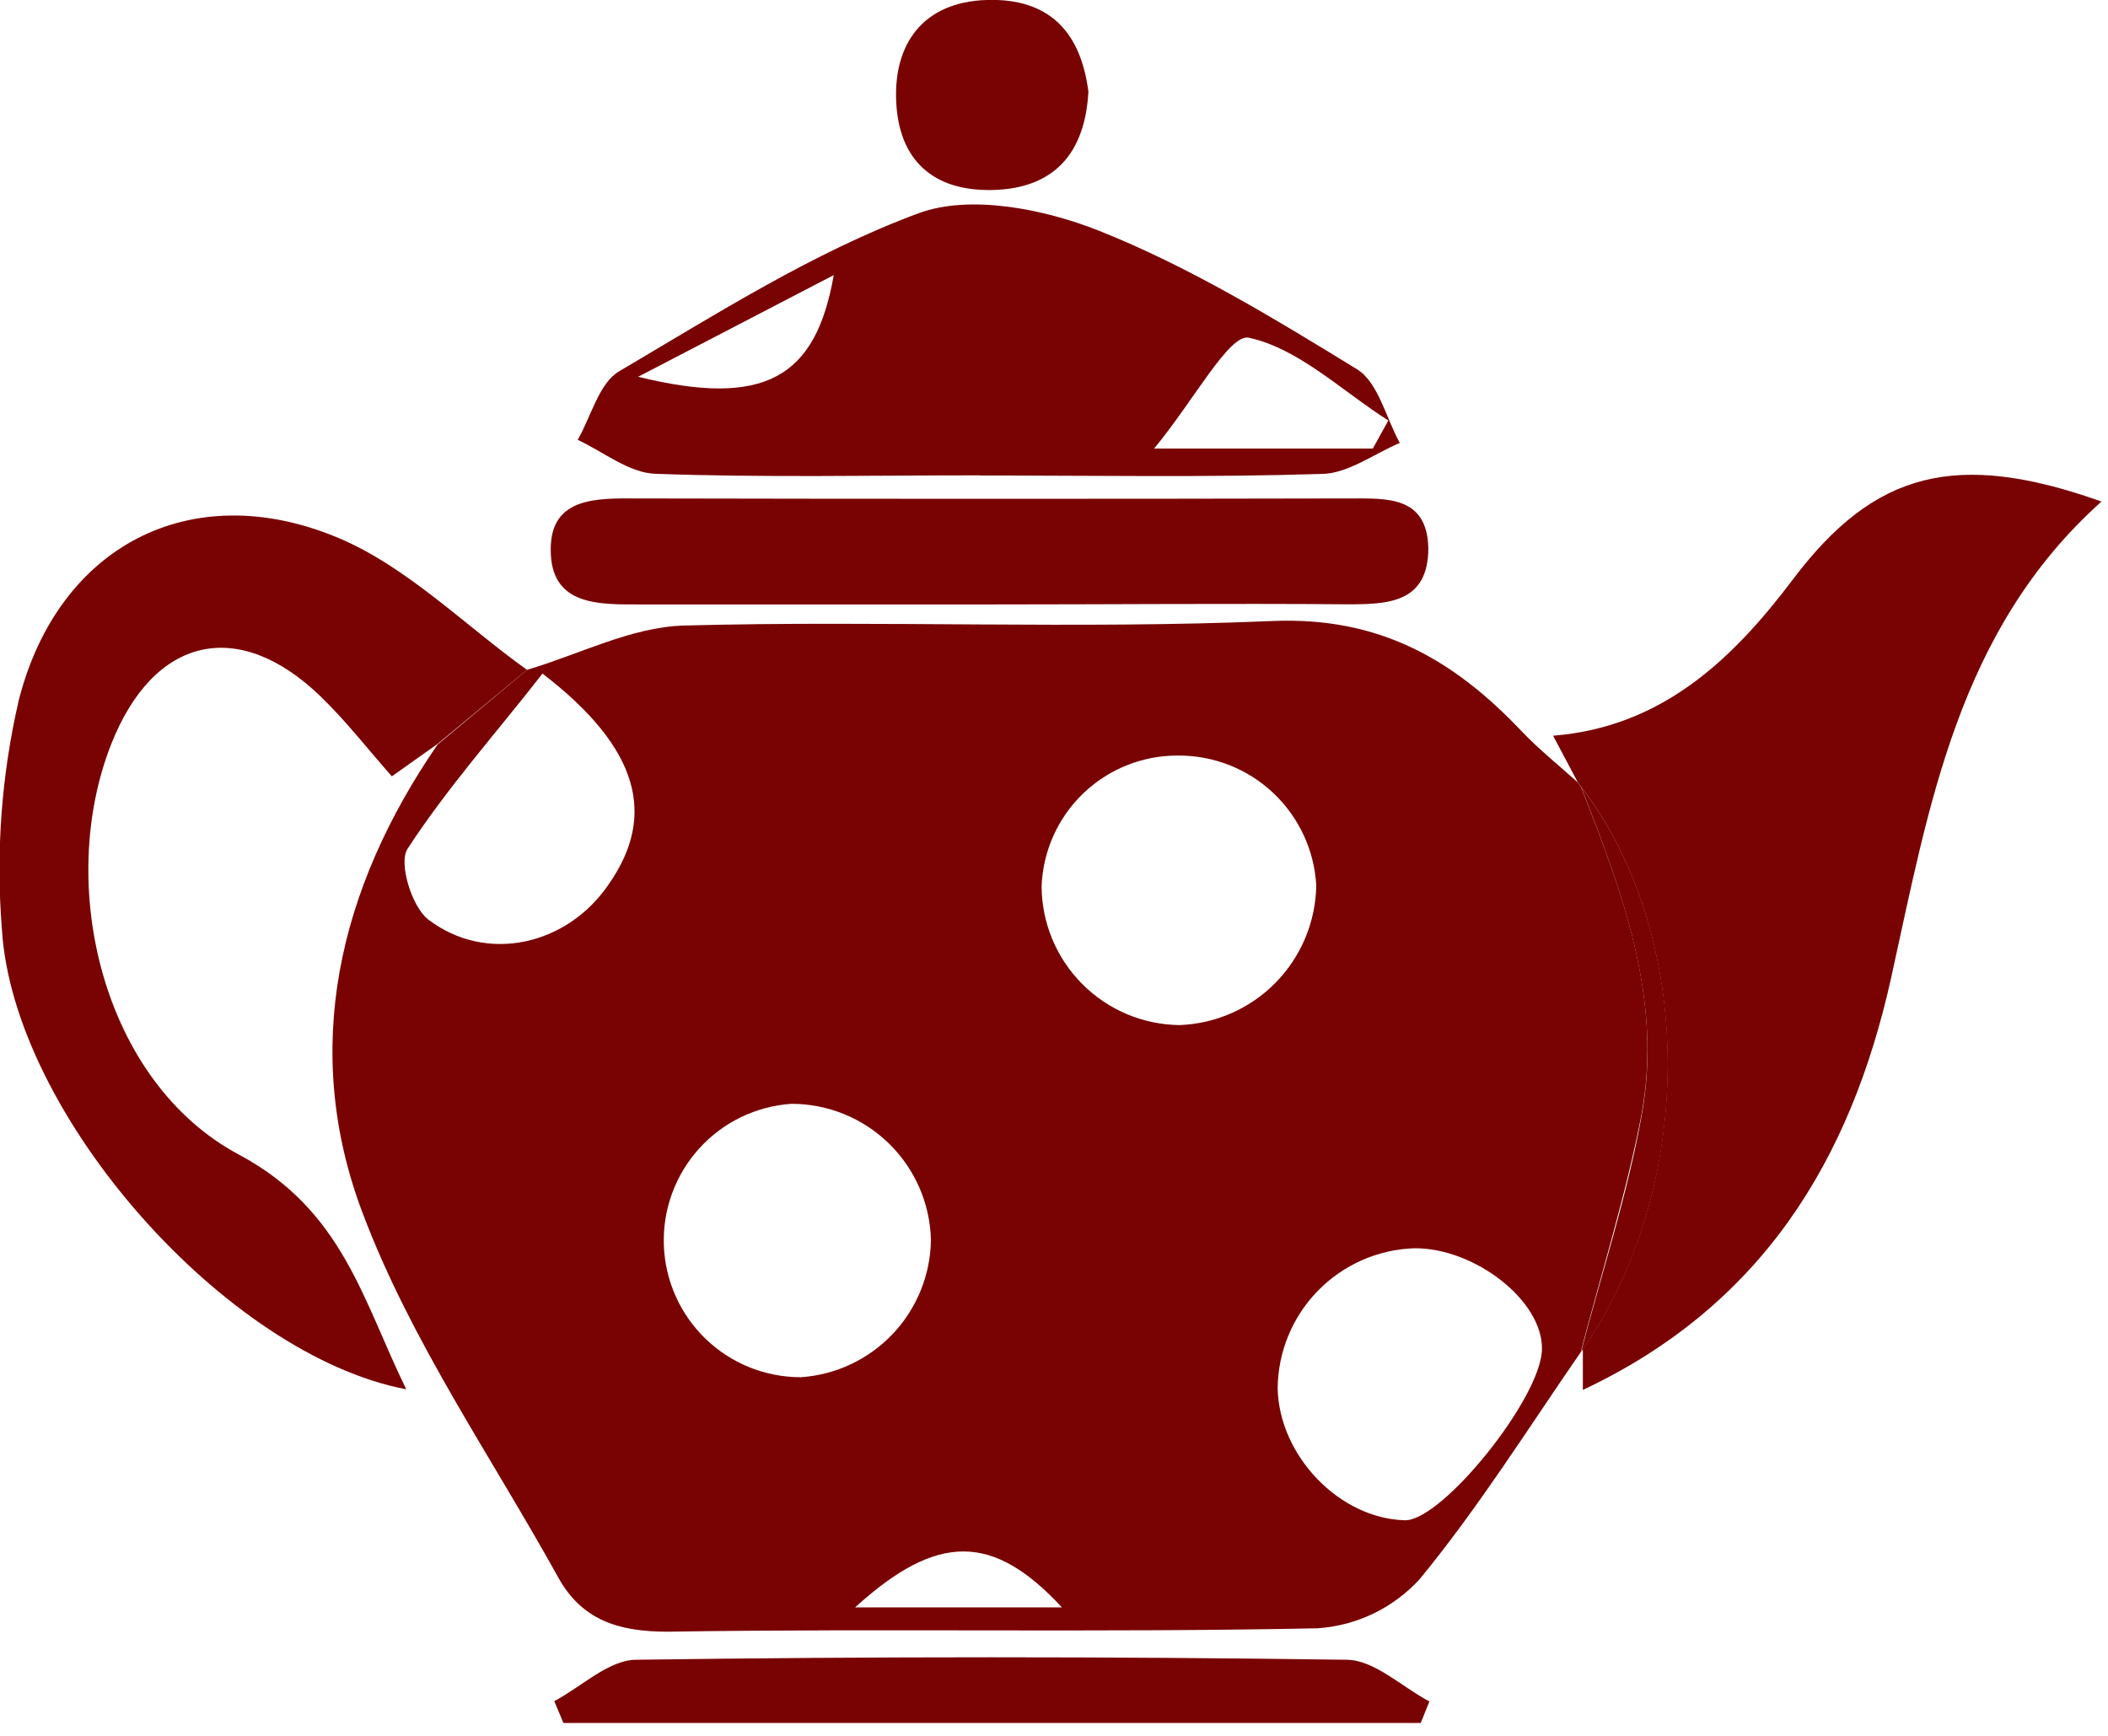 <svg width="100%" height="100%" viewBox="0 0 136 112" fill="none" xmlns="http://www.w3.org/2000/svg">
<g style="mix-blend-mode:multiply" clip-path="url(#clip0)">
<path d="M34 43.22C37.38 42.22 40.74 40.45 44.15 40.36C56.78 40.02 69.44 40.61 82.06 40.07C88.97 39.77 93.78 42.55 98.17 47.18C99.29 48.36 100.57 49.38 101.78 50.47L101.99 50.76C104.67 57.57 107.29 64.46 105.9 71.93C104.9 77.1 103.31 82.14 101.98 87.24L102.11 87.06C98.65 92.06 95.43 97.22 91.59 101.89C89.885 103.757 87.523 104.893 85 105.06C71 105.35 57 105.06 43.07 105.28C39.88 105.28 37.53 104.52 36.01 101.77C31.71 94 26.51 86.53 23.4 78.28C19.4 67.75 21.81 57.36 28.23 48.04L34 43.22ZM76.1 66.14C78.442 66.053 80.663 65.072 82.303 63.398C83.944 61.723 84.881 59.484 84.92 57.14C84.797 54.863 83.801 52.721 82.14 51.159C80.479 49.596 78.28 48.734 76 48.75C73.726 48.738 71.536 49.611 69.894 51.184C68.252 52.757 67.286 54.907 67.2 57.18C67.21 59.543 68.149 61.807 69.815 63.483C71.48 65.159 73.737 66.114 76.1 66.14ZM60.06 80C60.003 77.651 59.029 75.418 57.347 73.778C55.666 72.137 53.409 71.219 51.06 71.22C48.773 71.374 46.636 72.411 45.1 74.112C43.564 75.813 42.75 78.045 42.829 80.335C42.908 82.626 43.875 84.796 45.525 86.386C47.175 87.977 49.378 88.864 51.67 88.86C53.926 88.707 56.041 87.71 57.596 86.069C59.15 84.427 60.03 82.261 60.06 80ZM82.43 89.58C82.52 93.93 86.43 98 90.66 98.09C93.06 98.09 99.39 90.25 99.48 87.09C99.57 83.93 95.13 80.5 91.23 80.54C88.881 80.622 86.654 81.609 85.015 83.293C83.375 84.977 82.449 87.229 82.43 89.58ZM35 43.46C32 47.31 28.84 50.85 26.29 54.77C25.7 55.68 26.57 58.52 27.63 59.33C31.4 62.2 36.63 61 39.31 57C42.34 52.62 41.27 48.28 35 43.46ZM55.15 103.71H68.51C64.08 98.93 60.49 98.87 55.17 103.71H55.15Z" fill="#790303"/>
<path d="M102 50.76L101.79 50.47L100.2 47.47C107.2 46.91 111.75 42.59 115.69 37.36C120.93 30.42 126.2 29.03 135.58 32.36C126.32 40.65 124.46 52 122 63.13C119.39 74.85 113.68 84.24 102.12 89.68C102.12 88.62 102.12 87.83 102.12 87.05L101.99 87.23C109.45 76.64 109.45 60.47 102 50.76Z" fill="#790303"/>
<path d="M34 43.22L28.23 48L25.28 50.09C23.78 48.4 22.36 46.56 20.71 44.96C15.39 39.8 9.93 41.05 7.18 48C3.59 57.09 6.61 69.79 15.4 74.49C22.13 78.08 23.4 83.91 26.21 89.64C14.62 87.45 0.84 71.93 0.12 59.93C-0.274 54.973 0.097 49.984 1.22 45.14C3.77 35.23 12.27 30.79 21.67 34.64C26.19 36.49 29.92 40.3 34 43.22Z" fill="#790303"/>
<path d="M63.27 30.67C56.27 30.67 49.27 30.82 42.27 30.57C40.58 30.51 38.93 29.15 37.27 28.38C38.14 26.87 38.64 24.73 39.94 23.96C46.22 20.26 52.48 16.27 59.26 13.76C62.59 12.53 67.36 13.48 70.91 14.89C76.73 17.21 82.18 20.53 87.54 23.82C88.92 24.66 89.41 26.95 90.31 28.58C88.62 29.29 86.94 30.58 85.23 30.58C77.91 30.81 70.58 30.68 63.23 30.68L63.27 30.67ZM88.57 28.94L89.57 27.13C86.57 25.22 83.79 22.49 80.57 21.79C79.31 21.52 77.06 25.79 74.46 28.94H88.57ZM41.17 24.31C49.33 26.31 52.63 24.39 53.79 17.75L41.17 24.31Z" fill="#790303"/>
<path d="M63.9 39C56.41 39 48.9 39 41.43 39C38.68 39 35.51 39.14 35.53 35.44C35.53 32.05 38.53 32.15 41.13 32.16C56.464 32.193 71.777 32.193 87.07 32.16C89.47 32.16 92.07 31.99 92.15 35.36C92.15 38.92 89.53 39 86.87 38.99C79.21 38.93 71.55 39 63.9 39Z" fill="#790303"/>
<path d="M35.76 109.76C37.52 108.83 39.26 107.11 41.03 107.09C56.303 106.877 71.58 106.877 86.86 107.09C88.66 107.09 90.43 108.84 92.22 109.78L91.66 111.17H36.35L35.76 109.76Z" fill="#790303"/>
<path d="M70.22 5.92C70 9.9 68 12.18 64 12.26C60.19 12.33 58 10.33 57.82 6.58C57.64 2.83 59.55 0.14 63.63 -9.93968e-05C67.71 -0.14 69.73 2.08 70.22 5.92Z" fill="#790303"/>
<path d="M102 50.76C109.47 60.47 109.47 76.64 102 87.24C103.33 82.14 105 77.1 105.92 71.93C107.27 64.46 104.66 57.56 102 50.76Z" fill="#790303"/>
</g>
<defs>
<clipPath id="clip0">
<rect width="135.57" height="111.16" fill="white"/>
</clipPath>
</defs>
</svg>
